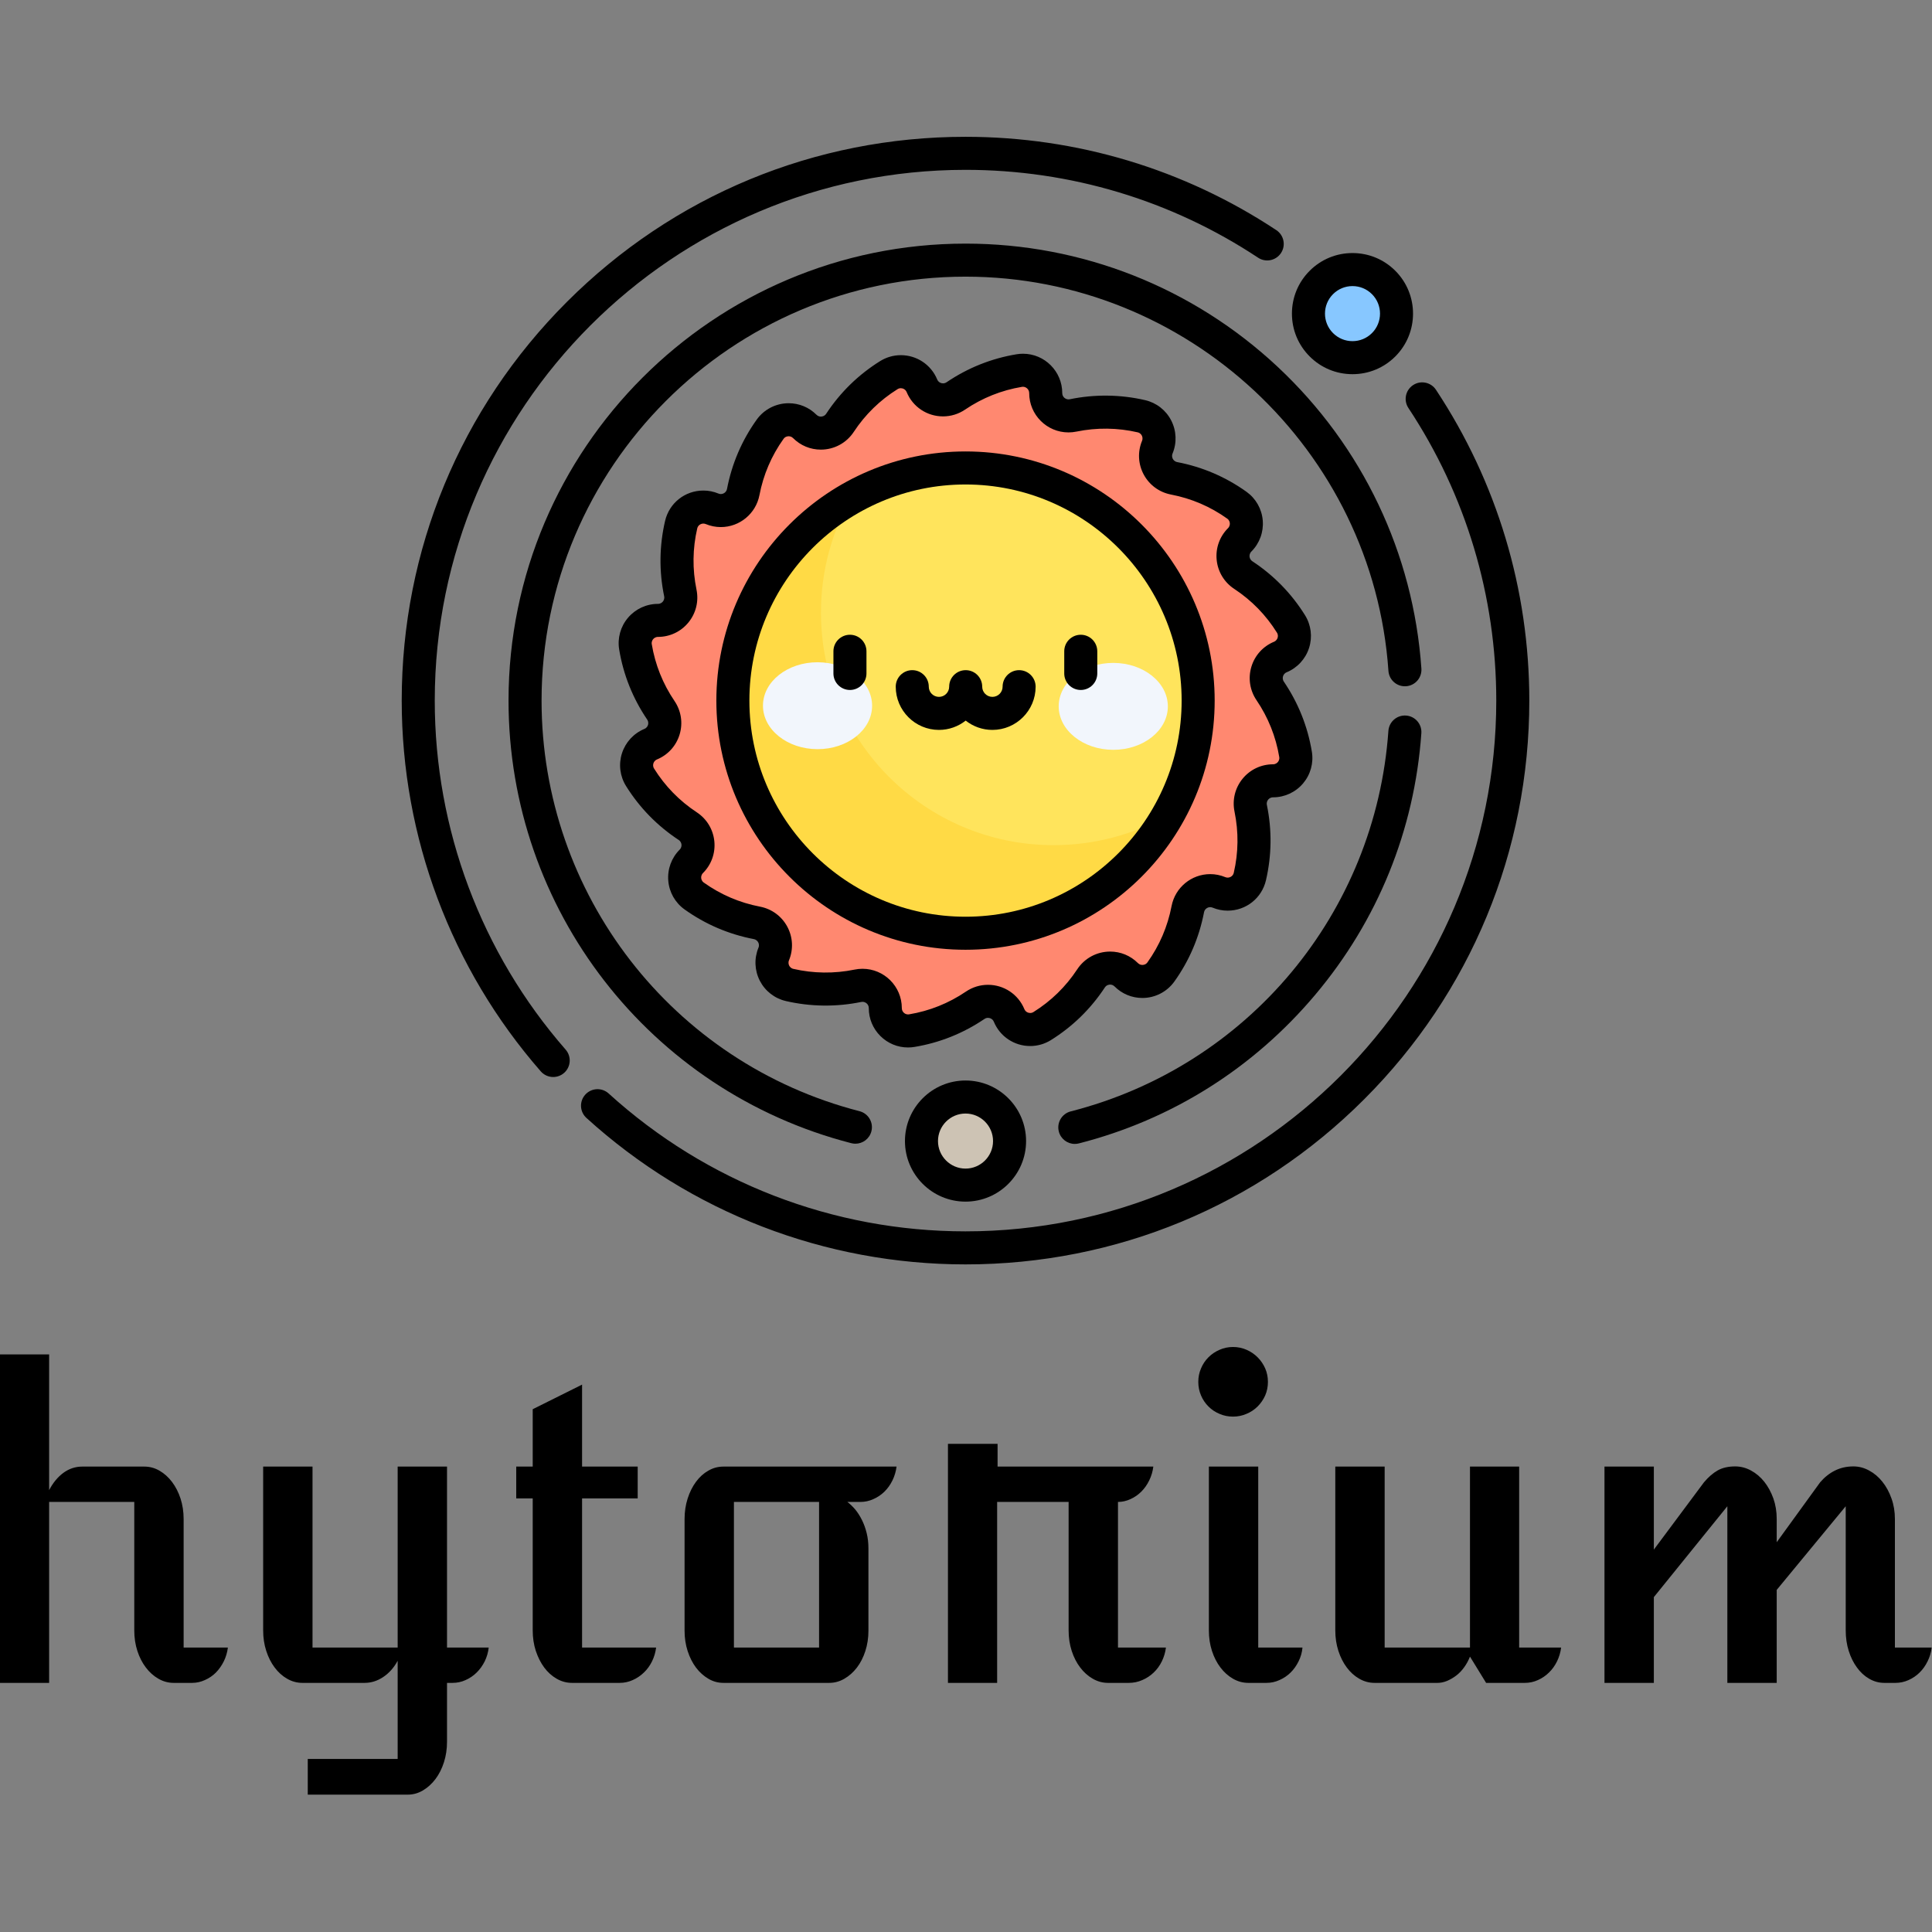 <svg xmlns="http://www.w3.org/2000/svg" width="512" height="512" viewBox="0 0 512 512" style="overflow: visible;"><rect x="0" y="0" width="512" height="512" fill="#808080" stroke="none"/><g data-uid="o_f7bik9hgl_52" transform="matrix(1.221, 0, 0, 1.221, -56.652, -56.652)"><g data-icon="" transform="matrix(0.478, 0, 0, 0.478, 133.589, 76.091)" data-uid="o_f7bik9hgl_5"><path d="m117.658 260.393c-5.755-8.489-9.765-18.256-11.516-28.787-1.047-6.3 3.842-12.028 10.228-12.028 6.567 0 11.462-6.029 10.137-12.461-2.068-10.045-2.036-20.603.377-31.003 1.443-6.221 8.152-9.642 14.052-7.198 6.067 2.513 12.896-1.184 14.134-7.633 1.933-10.072 6.003-19.814 12.212-28.498 3.714-5.195 11.221-5.789 15.737-1.273 4.643 4.643 12.368 3.841 15.979-1.643 5.64-8.565 13.129-16.008 22.189-21.656 5.42-3.378 12.583-1.054 15.027 4.847 2.513 6.067 9.956 8.282 15.392 4.597 8.489-5.755 18.256-9.765 28.787-11.516 6.3-1.047 12.028 3.842 12.028 10.228 0 6.567 6.029 11.462 12.461 10.137 10.045-2.068 20.603-2.036 31.003.377 6.221 1.443 9.642 8.152 7.198 14.052-2.513 6.067 1.184 12.896 7.633 14.134 10.072 1.933 19.814 6.003 28.498 12.212 5.195 3.714 5.789 11.221 1.273 15.737-4.643 4.643-3.841 12.368 1.643 15.979 8.565 5.64 16.008 13.129 21.656 22.189 3.378 5.42 1.054 12.583-4.847 15.027-6.067 2.513-8.282 9.956-4.597 15.392 5.755 8.489 9.765 18.256 11.516 28.787 1.047 6.3-3.842 12.028-10.228 12.028-6.567 0-11.462 6.029-10.137 12.461 2.068 10.045 2.036 20.603-.377 31.003-1.443 6.221-8.152 9.642-14.052 7.198-6.067-2.513-12.896 1.184-14.134 7.633-1.933 10.072-6.003 19.814-12.212 28.498-3.714 5.195-11.221 5.789-15.737 1.273-4.643-4.643-12.368-3.841-15.979 1.643-5.64 8.565-13.129 16.008-22.189 21.656-5.42 3.378-12.583 1.054-15.027-4.847-2.513-6.067-9.956-8.282-15.392-4.597-8.489 5.755-18.256 9.765-28.787 11.516-6.3 1.047-12.028-3.842-12.028-10.228 0-6.567-6.029-11.462-12.461-10.137-10.045 2.068-20.603 2.036-31.003-.377-6.221-1.443-9.642-8.152-7.198-14.052 2.513-6.067-1.184-12.896-7.633-14.134-10.072-1.933-19.814-6.003-28.498-12.212-5.195-3.714-5.789-11.221-1.273-15.737 4.643-4.643 3.841-12.368-1.643-15.979-8.565-5.64-16.008-13.129-21.656-22.189-3.378-5.42-1.054-12.583 4.847-15.027 6.066-2.513 8.282-9.956 4.597-15.392z" fill="#ff8870" data-uid="o_f7bik9hgl_6"></path><path fill="#ffe45c" data-type="circle" data-cx="256" data-cy="256" data-r="105.634" d="M256,256m-105.634,0a105.634,105.634 0 1, 0 211.268,0a105.634,105.634 0 1, 0 -211.268,0" data-uid="o_f7bik9hgl_7"></path><path d="m296 321.634c-58.34 0-105.634-47.294-105.634-105.634 0-18.896 4.966-36.63 13.658-51.976-32.035 18.142-53.658 52.532-53.658 91.976 0 58.34 47.294 105.634 105.634 105.634 39.444 0 73.834-21.622 91.976-53.658-15.346 8.691-33.08 13.658-51.976 13.658z" fill="#ffda45" data-uid="o_f7bik9hgl_8"></path><path fill="#f2f6fc" transform="matrix(0.002, -1, 1, 0.002, -69.939, 446.649)" data-cx="188.845" data-cy="258.37" data-rx="19.733" data-ry="24.779" d="M169.112 258.37 C169.112 244.685 177.947 233.591 188.845 233.591 C199.743 233.591 208.578 244.685 208.578 258.37 C208.578 272.055 199.743 283.149 188.845 283.149 C177.947 283.149 169.112 272.055 169.112 258.37 Z" data-uid="o_f7bik9hgl_9"></path><path fill="#f2f6fc" transform="matrix(0.002, -1, 1, 0.002, 63.784, 581.253)" data-cx="323.155" data-cy="258.664" data-rx="19.733" data-ry="24.779" d="M303.422 258.664 C303.422 244.979 312.257 233.885 323.155 233.885 C334.053 233.885 342.888 244.979 342.888 258.664 C342.888 272.349 334.053 283.443 323.155 283.443 C312.257 283.443 303.422 272.349 303.422 258.664 Z" data-uid="o_f7bik9hgl_10"></path><path d="m203.524 251.173c-4.142 0-7.5-3.358-7.5-7.5v-10.07c0-4.142 3.358-7.5 7.5-7.5s7.5 3.358 7.5 7.5v10.07c0 4.142-3.358 7.5-7.5 7.5z" data-uid="o_f7bik9hgl_11"></path><path d="m308.331 251.173c-4.142 0-7.5-3.358-7.5-7.5v-10.07c0-4.142 3.358-7.5 7.5-7.5s7.5 3.358 7.5 7.5v10.07c0 4.142-3.358 7.5-7.5 7.5z" data-uid="o_f7bik9hgl_12"></path><path d="m280.341 242.177c-4.142 0-7.5 3.358-7.5 7.5 0 2.553-2.077 4.63-4.63 4.63s-4.63-2.077-4.63-4.63c0-4.142-3.358-7.5-7.5-7.5s-7.5 3.358-7.5 7.5c0 2.553-2.077 4.63-4.63 4.63s-4.63-2.077-4.63-4.63c0-4.142-3.358-7.5-7.5-7.5s-7.5 3.358-7.5 7.5c0 10.824 8.806 19.63 19.63 19.63 4.579 0 8.787-1.589 12.13-4.227 3.343 2.638 7.551 4.227 12.13 4.227 10.824 0 19.63-8.806 19.63-19.63 0-4.142-3.358-7.5-7.5-7.5z" data-uid="o_f7bik9hgl_13"></path><path fill="#87c7ff" data-type="circle" data-cx="431.716" data-cy="80.284" data-r="20" d="M431.716,80.284m-20,0a20,20 0 1, 0 40,0a20,20 0 1, 0 -40,0" data-uid="o_f7bik9hgl_14"></path><path fill="#cdc3b4" data-type="circle" data-cx="256" data-cy="456" data-r="20" d="M256,456m-20,0a20,20 0 1, 0 40,0a20,20 0 1, 0 -40,0" data-uid="o_f7bik9hgl_15"></path><path d="m305.623 457.296c.614 0 1.238-.076 1.861-.235 42.05-10.737 79.143-34.056 107.268-67.436 28.451-33.768 45.128-74.857 48.228-118.828.292-4.132-2.822-7.717-6.954-8.009-4.125-.284-7.717 2.823-8.009 6.954-5.838 82.81-63.805 152.246-144.244 172.784-4.013 1.025-6.436 5.109-5.412 9.123.867 3.392 3.916 5.647 7.262 5.647z" data-uid="o_f7bik9hgl_16"></path><path d="m256 48.5c-114.416 0-207.5 93.084-207.5 207.5 0 94.739 63.998 177.378 155.63 200.962.627.162 1.256.239 1.875.239 3.34 0 6.387-2.248 7.258-5.632 1.033-4.012-1.382-8.101-5.394-9.133-85.002-21.878-144.369-98.543-144.369-186.436 0-106.145 86.355-192.5 192.5-192.5 100.742 0 185.094 78.634 192.036 179.017.286 4.132 3.859 7.25 8 6.964 4.132-.286 7.25-3.867 6.964-8-3.618-52.322-26.756-100.95-65.151-136.927-38.578-36.147-88.955-56.054-141.849-56.054z" data-uid="o_f7bik9hgl_17"></path><path d="m15 256c0-132.888 108.112-241 241-241 47.489 0 93.429 13.795 132.854 39.893 3.455 2.286 8.108 1.34 10.394-2.114 2.287-3.454 1.34-8.107-2.114-10.394-41.888-27.728-90.691-42.385-141.134-42.385-68.38 0-132.667 26.629-181.019 74.98-48.353 48.353-74.981 112.64-74.981 181.02 0 61.955 22.422 121.742 63.135 168.347 1.483 1.698 3.562 2.566 5.651 2.566 1.75 0 3.509-.609 4.931-1.852 3.12-2.725 3.439-7.463.714-10.583-38.325-43.871-59.431-100.153-59.431-158.478z" data-uid="o_f7bik9hgl_18"></path><path d="m469.612 114.862c-2.287-3.454-6.94-4.399-10.394-2.114-3.454 2.287-4.4 6.94-2.114 10.394 26.101 39.425 39.896 85.367 39.896 132.858 0 132.888-108.112 241-241 241-60.075 0-117.622-22.234-162.042-62.606-3.066-2.786-7.809-2.559-10.595.506s-2.56 7.809.506 10.595c47.187 42.886 108.317 66.505 172.131 66.505 68.38 0 132.667-26.629 181.02-74.98 48.351-48.353 74.98-112.64 74.98-181.02 0-50.445-14.657-99.25-42.388-141.138z" data-uid="o_f7bik9hgl_19"></path><path d="m294.779 410.151c9.848-6.139 18.085-14.178 24.485-23.896.772-1.172 1.943-1.299 2.411-1.299.532 0 1.312.145 2.001.834 3.377 3.377 7.864 5.237 12.636 5.236 5.749 0 11.171-2.786 14.506-7.45 6.749-9.439 11.283-20.02 13.477-31.447.295-1.537 1.636-2.34 2.809-2.34.366 0 .732.075 1.09.223 2.187.906 4.487 1.365 6.837 1.365 8.355 0 15.506-5.674 17.391-13.797 2.623-11.304 2.764-22.813.417-34.21-.241-1.169.264-2.006.585-2.401.319-.391 1.029-1.047 2.207-1.047 5.263 0 10.234-2.304 13.638-6.32 3.394-4.005 4.848-9.267 3.989-14.438-1.903-11.448-6.178-22.135-12.707-31.765-.67-.988-.525-1.955-.378-2.443.145-.483.55-1.361 1.638-1.812 4.862-2.014 8.574-6.045 10.181-11.059 1.603-4.999.932-10.417-1.84-14.864-6.139-9.848-14.178-18.085-23.896-24.485-.997-.656-1.232-1.604-1.284-2.111-.051-.502-.013-1.468.82-2.301 3.722-3.722 5.608-8.865 5.175-14.113-.432-5.231-3.125-9.98-7.389-13.029-9.439-6.749-20.02-11.283-31.447-13.477-1.172-.225-1.753-1.011-1.995-1.46-.239-.444-.573-1.351-.123-2.438 2.014-4.863 1.788-10.337-.621-15.02-2.401-4.667-6.706-8.024-11.812-9.208-11.186-2.596-22.94-2.737-34.21-.417-.204.042-.408.063-.606.063-1.367 0-2.842-1.091-2.842-2.855 0-9.854-7.994-17.87-17.821-17.87-.978 0-1.966.082-2.938.243-11.448 1.903-22.135 6.178-31.765 12.707-.492.333-1.031.502-1.604.502-.886 0-2.112-.461-2.651-1.762-2.777-6.705-9.263-11.038-16.523-11.038-3.319 0-6.57.933-9.4 2.697-9.848 6.139-18.085 14.178-24.485 23.896-.772 1.172-1.943 1.299-2.411 1.299-.532 0-1.312-.145-2.001-.834-3.376-3.377-7.864-5.236-12.636-5.236-5.749 0-11.171 2.785-14.506 7.45-6.749 9.439-11.283 20.02-13.477 31.447-.295 1.537-1.636 2.34-2.809 2.34-.366 0-.732-.075-1.09-.223-2.187-.906-4.487-1.365-6.837-1.365-8.355 0-15.506 5.673-17.391 13.797-2.623 11.304-2.764 22.813-.417 34.21.241 1.169-.264 2.006-.585 2.401-.319.391-1.029 1.047-2.207 1.047-5.263 0-10.234 2.304-13.638 6.32-3.394 4.005-4.848 9.267-3.989 14.438 1.903 11.448 6.178 22.135 12.707 31.765.67.988.525 1.955.378 2.443-.145.483-.55 1.361-1.638 1.812-4.862 2.014-8.574 6.045-10.181 11.059-1.603 4.999-.932 10.417 1.84 14.864 6.139 9.848 14.178 18.085 23.896 24.485.997.656 1.232 1.604 1.284 2.111.051.502.013 1.468-.82 2.301-3.722 3.722-5.608 8.865-5.175 14.113.432 5.231 3.125 9.98 7.389 13.029 9.439 6.749 20.02 11.283 31.447 13.477 1.172.225 1.753 1.011 1.995 1.46.239.444.573 1.351.123 2.438-2.014 4.863-1.788 10.337.621 15.02 2.401 4.667 6.706 8.024 11.812 9.208 11.187 2.596 22.941 2.737 34.21.417.204-.042.408-.063.606-.063 1.367 0 2.842 1.091 2.842 2.855 0 4.8 1.875 9.305 5.28 12.685 3.37 3.344 7.824 5.186 12.542 5.185.978 0 1.966-.082 2.937-.243 11.448-1.903 22.135-6.178 31.765-12.707.492-.333 1.031-.502 1.604-.502.886 0 2.112.461 2.651 1.762 2.777 6.705 9.264 11.038 16.523 11.038 3.32 0 6.57-.933 9.4-2.697zm-12.065-14.081c-2.773-6.695-9.253-11.022-16.509-11.022-3.578 0-7.042 1.067-10.021 3.086-7.827 5.306-16.51 8.78-25.808 10.326-.161.026-.322.04-.479.04-.987 0-1.66-.521-1.973-.832-.386-.383-.847-1.048-.847-2.039 0-9.845-8.004-17.854-17.842-17.854-1.212 0-2.434.125-3.631.371-9.16 1.886-18.706 1.772-27.796-.337-1.1-.255-1.639-1.023-1.863-1.458-.228-.443-.544-1.347-.101-2.418 2.062-4.978 1.779-10.552-.776-15.294-2.56-4.75-7.069-8.058-12.372-9.076-9.287-1.783-17.883-5.467-25.551-10.948-.918-.657-1.123-1.573-1.164-2.061-.041-.497.013-1.453.833-2.272 3.81-3.811 5.681-9.069 5.135-14.428-.547-5.368-3.447-10.149-7.957-13.119-7.897-5.201-14.43-11.894-19.416-19.892-.597-.958-.436-1.883-.287-2.349.152-.475.568-1.338 1.638-1.781 4.978-2.062 8.72-6.203 10.267-11.363 1.549-5.168.699-10.696-2.331-15.166-5.306-7.827-8.78-16.51-10.326-25.808-.185-1.114.318-1.907.635-2.28.322-.38 1.036-1.019 2.195-1.019 5.388 0 10.43-2.395 13.833-6.57 3.409-4.182 4.739-9.614 3.65-14.903-1.907-9.263-1.794-18.614.337-27.796.349-1.502 1.685-2.187 2.779-2.187.371 0 .74.075 1.097.223 2.187.906 4.484 1.365 6.83 1.365 8.549 0 15.926-6.104 17.54-14.513 1.783-9.287 5.467-17.883 10.948-25.551.757-1.059 1.864-1.173 2.304-1.173.542 0 1.333.146 2.029.843 3.372 3.371 7.849 5.228 12.608 5.228 6.035 0 11.62-3.009 14.938-8.049 5.201-7.897 11.894-14.43 19.892-19.416.454-.283.947-.426 1.465-.426.89 0 2.122.466 2.665 1.778 2.773 6.695 9.253 11.022 16.509 11.022 3.578 0 7.042-1.067 10.021-3.086 7.827-5.306 16.51-8.78 25.808-10.326.161-.026.321-.04.478-.04 1.362 0 2.821 1.153 2.821 2.87 0 9.845 8.004 17.855 17.842 17.855 1.212 0 2.434-.125 3.631-.372 9.16-1.886 18.706-1.772 27.795.337 1.1.255 1.639 1.023 1.863 1.458.228.443.544 1.347.101 2.418-2.062 4.978-1.779 10.552.776 15.294 2.56 4.75 7.069 8.058 12.372 9.076 9.287 1.783 17.883 5.467 25.551 10.948.918.657 1.123 1.573 1.164 2.061.041.497-.013 1.453-.833 2.272-3.81 3.811-5.681 9.069-5.135 14.428.547 5.368 3.447 10.149 7.957 13.119 7.897 5.201 14.43 11.894 19.416 19.892.597.958.436 1.883.287 2.349-.152.475-.568 1.338-1.638 1.781-4.978 2.062-8.72 6.203-10.267 11.363-1.549 5.168-.699 10.696 2.331 15.166 5.306 7.827 8.78 16.51 10.326 25.808.185 1.114-.318 1.907-.635 2.28-.322.38-1.036 1.019-2.195 1.019-5.388 0-10.43 2.395-13.833 6.57-3.409 4.182-4.739 9.614-3.65 14.903 1.907 9.263 1.794 18.614-.337 27.796-.349 1.502-1.685 2.187-2.779 2.187-.37 0-.739-.075-1.097-.223-2.187-.906-4.484-1.365-6.83-1.365-8.549 0-15.926 6.104-17.54 14.513-1.783 9.287-5.467 17.883-10.948 25.551-.757 1.059-1.864 1.173-2.305 1.173-.541 0-1.332-.146-2.028-.843-3.372-3.371-7.849-5.228-12.608-5.228-6.035 0-11.62 3.009-14.938 8.049-5.201 7.897-11.894 14.43-19.892 19.416-.454.283-.947.426-1.465.426-.889.001-2.121-.465-2.664-1.777z" data-uid="o_f7bik9hgl_20"></path><path d="m369.134 256c0-62.382-50.751-113.134-113.134-113.134s-113.134 50.752-113.134 113.134 50.752 113.134 113.134 113.134 113.134-50.752 113.134-113.134zm-113.134 98.134c-54.111 0-98.134-44.022-98.134-98.134s44.022-98.134 98.134-98.134 98.134 44.022 98.134 98.134-44.023 98.134-98.134 98.134z" data-uid="o_f7bik9hgl_21"></path><path d="m431.716 107.784c7.346 0 14.252-2.86 19.446-8.055 10.722-10.722 10.722-28.169 0-38.891-5.194-5.194-12.1-8.054-19.446-8.054-7.345 0-14.251 2.86-19.445 8.054s-8.055 12.1-8.055 19.446c0 7.345 2.86 14.251 8.055 19.445 5.193 5.195 12.1 8.055 19.445 8.055zm-8.839-36.339c2.361-2.361 5.5-3.661 8.839-3.661s6.479 1.3 8.839 3.661c4.874 4.874 4.874 12.804 0 17.678-2.361 2.361-5.5 3.661-8.839 3.661s-6.478-1.3-8.839-3.661c-4.874-4.874-4.874-12.804 0-17.678z" data-uid="o_f7bik9hgl_22"></path><path d="m228.5 456c0 15.164 12.336 27.5 27.5 27.5s27.5-12.336 27.5-27.5-12.336-27.5-27.5-27.5-27.5 12.336-27.5 27.5zm40 0c0 6.893-5.607 12.5-12.5 12.5s-12.5-5.607-12.5-12.5 5.607-12.5 12.5-12.5 12.5 5.607 12.5 12.5z" data-uid="o_f7bik9hgl_23"></path></g><path text-anchor="middle" offset="0.5" fill="#000000" space="preserve" font-scale="contain" font-size="48" font-family="Atomic Age" text="hytorium" font-style="normal" font-weight="400" data-fl-textpath="" transform="matrix(1.913, 0, 0, 1.913, 251.989, 411.657)" data-uid="o_f7bik9hgl_24" d="M-107.496 0L-107.496-37.27L-101.896-37.27L-101.896-21.87Q-101.236-23.13 -100.266-23.84Q-99.296-24.54 -98.146-24.54L-98.146-24.54L-91.086-24.54Q-90.176-24.54 -89.366-24.07Q-88.556-23.6 -87.946-22.79Q-87.336-21.98 -86.986-20.91Q-86.636-19.83 -86.636-18.59L-86.636-18.59L-86.636-4.01L-81.616-4.01Q-81.716-3.19 -82.076-2.45Q-82.446-1.71 -82.976-1.17Q-83.516-0.63 -84.226-0.32Q-84.926 0 -85.676 0L-85.676 0L-87.766 0Q-88.676 0 -89.496-0.47Q-90.316-0.94 -90.926-1.75Q-91.536-2.55 -91.886-3.63Q-92.236-4.71 -92.236-5.95L-92.236-5.95L-92.236-20.53L-101.896-20.53L-101.896 0L-107.496 0ZM-77.613-5.95L-77.613-24.54L-72.013-24.54L-72.013-4.01L-62.353-4.01L-62.353-24.54L-56.753-24.54L-56.753-4.01L-52.023-4.01Q-52.113-3.19 -52.473-2.45Q-52.843-1.71 -53.393-1.17Q-53.943-0.63 -54.643-0.32Q-55.343 0 -56.123 0L-56.123 0L-56.753 0L-56.753 6.68Q-56.753 7.92 -57.103 9.01Q-57.453 10.1 -58.063 10.91Q-58.673 11.72 -59.483 12.2Q-60.293 12.68 -61.203 12.68L-61.203 12.68L-72.553 12.68L-72.553 8.63L-62.353 8.63L-62.353-2.51Q-62.983-1.34 -63.983-0.67Q-64.983 0 -66.103 0L-66.103 0L-73.163 0Q-74.073 0 -74.893-0.47Q-75.713-0.94 -76.313-1.75Q-76.913-2.55 -77.263-3.63Q-77.613-4.71 -77.613-5.95L-77.613-5.95ZM-47.03-5.95L-47.03-20.93L-48.9-20.93L-48.9-24.54L-47.03-24.54L-47.03-31.05L-41.43-33.84L-41.43-24.54L-35.12-24.54L-35.12-20.93L-41.43-20.93L-41.43-4.01L-33.03-4.01Q-33.13-3.19 -33.49-2.45Q-33.85-1.71 -34.42-1.17Q-34.98-0.63 -35.68-0.32Q-36.39 0 -37.16 0L-37.16 0L-42.57 0Q-43.49 0 -44.31-0.47Q-45.13-0.94 -45.73-1.75Q-46.32-2.55 -46.68-3.63Q-47.03-4.71 -47.03-5.95L-47.03-5.95ZM-29.801-5.91L-29.801-18.59Q-29.801-19.83 -29.451-20.92Q-29.101-22.01 -28.501-22.82Q-27.901-23.63 -27.101-24.08Q-26.311-24.54 -25.391-24.54L-25.391-24.54L-5.751-24.54Q-5.851-23.72 -6.211-22.98Q-6.571-22.24 -7.121-21.7Q-7.671-21.16 -8.381-20.85Q-9.081-20.53 -9.851-20.53L-9.851-20.53L-11.331-20.53Q-10.891-20.2 -10.451-19.69Q-10.021-19.17 -9.681-18.49Q-9.341-17.81 -9.141-17Q-8.941-16.2 -8.941-15.26L-8.941-15.26L-8.941-5.91Q-8.941-4.69 -9.291-3.61Q-9.641-2.53 -10.251-1.73Q-10.861-0.94 -11.671-0.47Q-12.481 0 -13.391 0L-13.391 0L-25.391 0Q-26.311 0 -27.101-0.47Q-27.901-0.94 -28.501-1.73Q-29.101-2.53 -29.451-3.61Q-29.801-4.69 -29.801-5.91L-29.801-5.91ZM-24.201-4.01L-14.541-4.01L-14.541-20.53L-24.201-20.53L-24.201-4.01ZM 0.082 0L 0.082-27.12L 5.712-27.12L 5.712-24.54L 23.382-24.54Q 23.282-23.72  22.922-22.98Q 22.562-22.24  22.022-21.7Q 21.482-21.16  20.792-20.85Q 20.102-20.53  19.372-20.53L 19.372-20.53L 19.372-4.01L 24.812-4.01Q 24.712-3.19  24.352-2.45Q 23.992-1.71  23.422-1.17Q 22.862-0.63  22.132-0.32Q 21.412 0  20.592 0L 20.592 0L 18.242 0Q 17.332 0  16.512-0.47Q 15.692-0.94  15.082-1.75Q 14.472-2.55  14.122-3.63Q 13.772-4.71  13.772-5.95L 13.772-5.95L 13.772-20.53L 5.662-20.53L 5.662 0L 0.082 0ZM 32.425-30.21L 32.425-30.21Q 31.605-30.21  30.895-30.52Q 30.175-30.82  29.635-31.36Q 29.095-31.9  28.795-32.61Q 28.485-33.33  28.485-34.15L 28.485-34.15Q 28.485-34.97  28.795-35.68Q 29.095-36.4  29.635-36.94Q 30.175-37.48  30.895-37.79Q 31.605-38.11  32.425-38.11L 32.425-38.11Q 33.245-38.11  33.965-37.79Q 34.675-37.48  35.215-36.94Q 35.755-36.4  36.075-35.68Q 36.385-34.97  36.385-34.15L 36.385-34.15Q 36.385-33.33  36.075-32.61Q 35.755-31.9  35.215-31.36Q 34.675-30.82  33.945-30.52Q 33.225-30.21  32.425-30.21ZM 29.685-5.95L 29.685-24.54L 35.285-24.54L 35.285-4.01L 40.305-4.01Q 40.235-3.19  39.865-2.45Q 39.505-1.71  38.955-1.17Q 38.405-0.63  37.695-0.32Q 36.995 0  36.225 0L 36.225 0L 34.165 0Q 33.245 0  32.425-0.47Q 31.605-0.94  30.995-1.75Q 30.385-2.55  30.035-3.63Q 29.685-4.71  29.685-5.95L 29.685-5.95ZM 44.029-5.95L 44.029-24.54L 49.629-24.54L 49.629-4.01L 59.309-4.01L 59.309-24.54L 64.889-24.54L 64.889-4.01L 69.649-4.01Q 69.549-3.19  69.189-2.45Q 68.829-1.71  68.269-1.17Q 67.719-0.63  67.019-0.32Q 66.319 0  65.539 0L 65.539 0L 61.139 0L 59.309-2.98Q 59.049-2.32  58.649-1.77Q 58.259-1.22  57.749-0.83Q 57.249-0.45  56.699-0.22Q 56.149 0  55.629 0L 55.629 0L 48.479 0Q 47.569 0  46.749-0.47Q 45.929-0.94  45.329-1.75Q 44.729-2.55  44.379-3.63Q 44.029-4.71  44.029-5.95L 44.029-5.95ZM 74.57 0L 74.57-24.54L 80.17-24.54L 80.17-15.12L 85.86-22.76Q 86.61-23.65  87.42-24.11Q 88.23-24.56  89.4-24.56L 89.4-24.56Q 90.34-24.56  91.2-24.09Q 92.05-23.63  92.7-22.82Q 93.34-22.01  93.73-20.93Q 94.11-19.85  94.11-18.61L 94.11-18.61L 94.11-15.96L 99.04-22.76Q 99.79-23.63  100.72-24.09Q 101.66-24.56  102.81-24.56L 102.81-24.56Q 103.75-24.56  104.6-24.09Q 105.46-23.63  106.1-22.82Q 106.75-22.01  107.13-20.93Q 107.52-19.85  107.52-18.61L 107.52-18.61L 107.52-4.01L 111.69-4.01Q 111.6-3.19  111.23-2.45Q 110.87-1.71  110.32-1.17Q 109.77-0.63  109.07-0.32Q 108.36 0  107.59 0L 107.59 0L 106.32 0Q 105.41 0  104.6-0.47Q 103.79-0.94  103.21-1.75Q 102.62-2.55  102.28-3.63Q 101.94-4.71  101.94-5.95L 101.94-5.95L 101.94-20.04L 94.11-10.55L 94.11 0L 88.51 0L 88.51-20.04L 80.17-9.73L 80.17 0L 74.57 0Z"></path></g></svg>